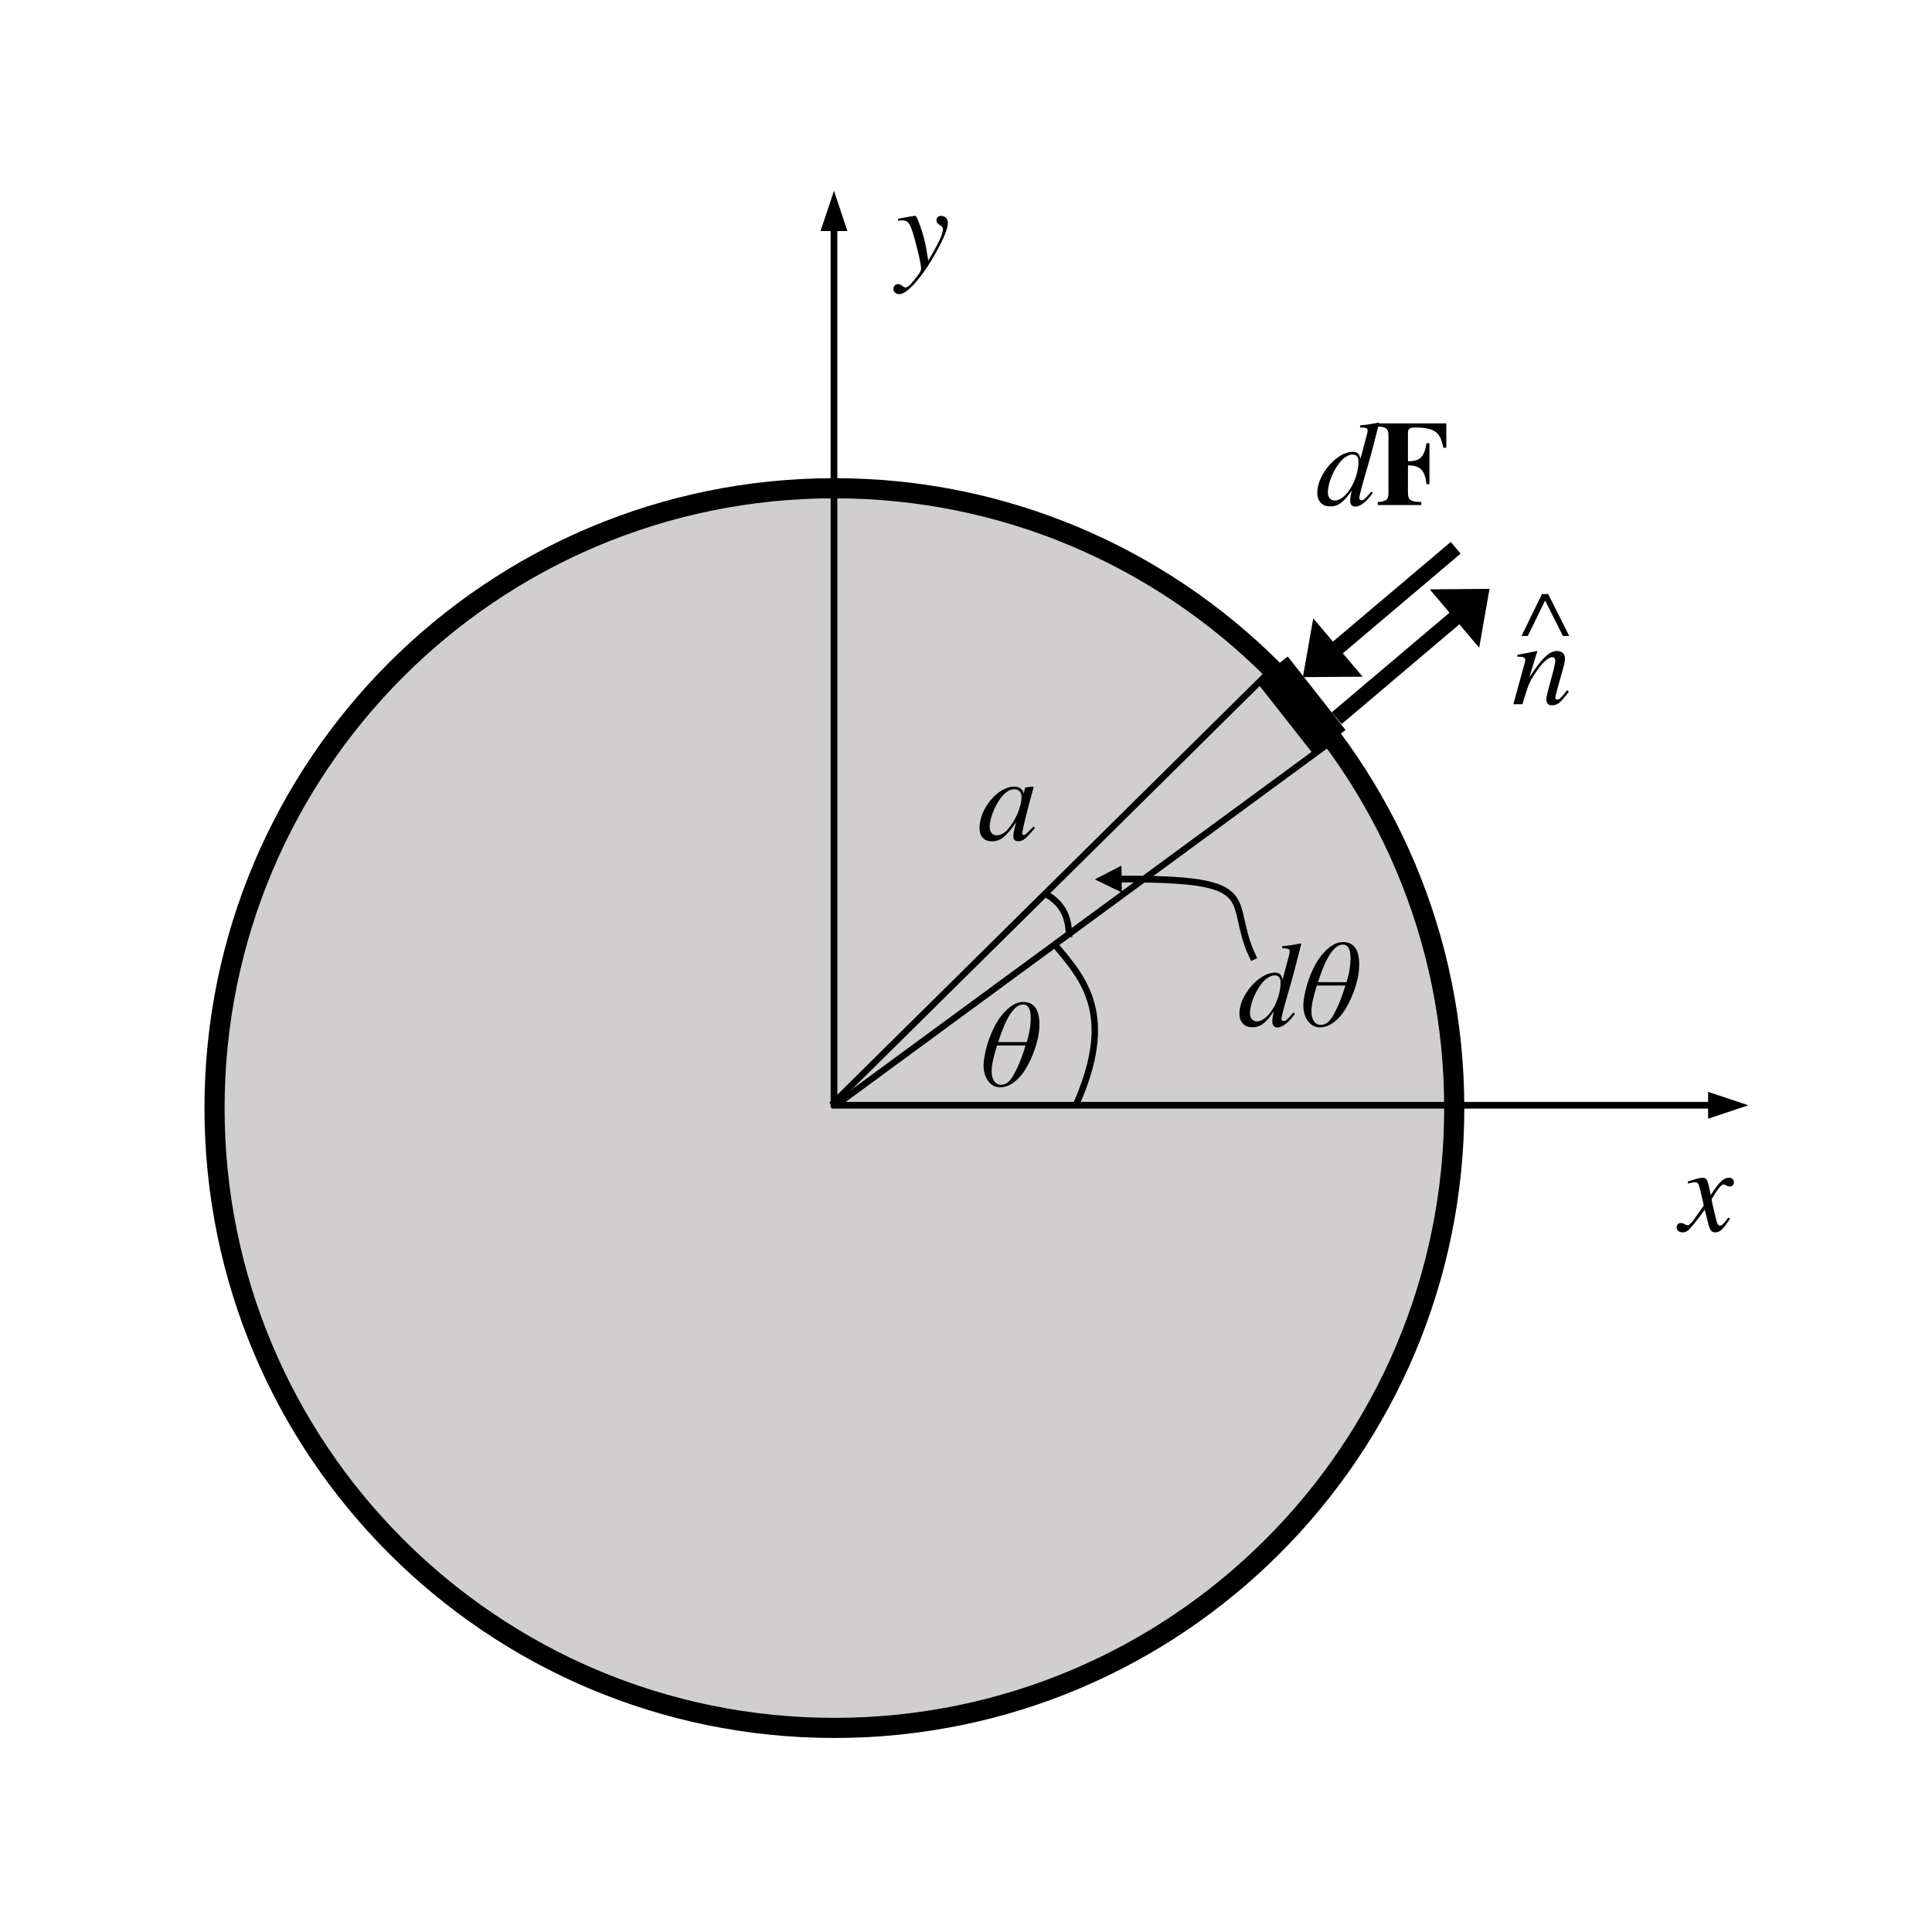 <?xml version="1.0" encoding="UTF-8"?>
<svg xmlns="http://www.w3.org/2000/svg" xmlns:xlink="http://www.w3.org/1999/xlink" width="288pt" height="288pt" viewBox="0 0 288 288" version="1.2">
<defs>
<g>
<symbol overflow="visible" id="glyph0-0">
<path style="stroke:none;" d=""/>
</symbol>
<symbol overflow="visible" id="glyph0-1">
<path style="stroke:none;" d="M 0.266 -7.219 C 0.484 -7.266 0.625 -7.281 0.828 -7.281 C 1.562 -7.281 1.906 -7 2.266 -6.016 C 2.766 -4.688 3.703 -0.828 3.703 -0.141 C 3.703 0.141 3.562 0.438 3.312 0.781 C 2.812 1.438 2.391 1.953 2.188 2.188 C 1.797 2.578 1.609 2.719 1.375 2.719 C 1.25 2.719 1.141 2.672 0.938 2.531 C 0.672 2.312 0.484 2.219 0.266 2.219 C -0.125 2.219 -0.438 2.531 -0.438 2.922 C -0.438 3.391 -0.047 3.719 0.484 3.719 C 1.641 3.719 3.984 1.031 5.953 -2.562 C 7.172 -4.781 7.688 -6.078 7.688 -6.953 C 7.688 -7.5 7.234 -7.953 6.688 -7.953 C 6.281 -7.953 5.984 -7.688 5.984 -7.281 C 5.984 -7 6.125 -6.812 6.484 -6.578 C 6.828 -6.391 6.953 -6.219 6.953 -5.969 C 6.953 -5.25 6.312 -3.859 4.766 -1.297 L 4.406 -3.391 C 4.125 -5 3.125 -7.953 2.844 -7.953 L 2.781 -7.953 C 2.734 -7.938 2.688 -7.938 2.609 -7.938 C 2.469 -7.922 1.797 -7.812 0.844 -7.625 C 0.75 -7.609 0.516 -7.562 0.266 -7.516 Z M 0.266 -7.219 "/>
</symbol>
<symbol overflow="visible" id="glyph0-2">
<path style="stroke:none;" d="M 8.359 -1.984 L 7.859 -1.484 C 7.281 -0.906 7.094 -0.734 6.922 -0.734 C 6.781 -0.734 6.672 -0.844 6.672 -0.969 C 6.672 -1.328 7.422 -4.438 8.281 -7.516 C 8.328 -7.703 8.344 -7.734 8.391 -7.891 L 8.266 -7.953 L 7.156 -7.828 L 7.109 -7.766 L 6.906 -6.906 C 6.766 -7.578 6.234 -7.953 5.469 -7.953 C 3.062 -7.953 0.312 -4.672 0.312 -1.797 C 0.312 -0.547 0.984 0.203 2.141 0.203 C 3.406 0.203 4.188 -0.391 5.766 -2.625 C 5.391 -1.156 5.359 -1.016 5.359 -0.562 C 5.359 -0.031 5.578 0.188 6.078 0.188 C 6.797 0.188 7.234 -0.156 8.578 -1.797 Z M 5.578 -7.562 C 6.188 -7.516 6.578 -7.094 6.578 -6.453 C 6.578 -4.938 5.656 -2.812 4.438 -1.484 C 4 -0.984 3.391 -0.688 2.859 -0.688 C 2.219 -0.688 1.828 -1.188 1.828 -2.016 C 1.828 -3.031 2.484 -4.844 3.281 -5.984 C 4 -7.031 4.828 -7.609 5.578 -7.562 Z M 5.578 -7.562 "/>
</symbol>
<symbol overflow="visible" id="glyph0-3">
<path style="stroke:none;" d="M 1.719 -5.469 L 4.297 -10.75 L 6.953 -5.469 L 7.891 -5.469 L 4.75 -11.719 L 3.828 -11.719 L 0.781 -5.469 Z M 1.719 -5.469 "/>
</symbol>
<symbol overflow="visible" id="glyph1-0">
<path style="stroke:none;" d=""/>
</symbol>
<symbol overflow="visible" id="glyph1-1">
<path style="stroke:none;" d="M 7.234 -2 C 7.094 -1.844 7 -1.734 6.844 -1.516 C 6.422 -0.969 6.203 -0.797 6 -0.797 C 5.734 -0.797 5.578 -1.031 5.453 -1.531 C 5.406 -1.734 5.406 -1.766 5.375 -1.812 C 4.938 -3.656 4.734 -4.484 4.734 -4.75 C 5.547 -6.156 6.172 -6.938 6.5 -6.938 C 6.609 -6.938 6.766 -6.875 6.938 -6.781 C 7.141 -6.656 7.266 -6.625 7.438 -6.625 C 7.797 -6.625 8.047 -6.891 8.047 -7.266 C 8.047 -7.672 7.734 -7.938 7.312 -7.938 C 6.516 -7.938 5.844 -7.297 4.594 -5.359 L 4.391 -6.359 C 4.141 -7.578 3.938 -7.938 3.453 -7.938 C 3.047 -7.938 2.469 -7.797 1.344 -7.422 C 1.234 -7.375 1.234 -7.375 1.156 -7.344 L 1.219 -7.078 C 1.922 -7.25 2.047 -7.266 2.234 -7.266 C 2.688 -7.266 2.797 -7.109 3.047 -6.031 L 3.562 -3.812 L 2.094 -1.703 C 1.703 -1.172 1.375 -0.844 1.172 -0.844 C 1.062 -0.844 0.875 -0.906 0.703 -1.016 C 0.469 -1.141 0.281 -1.188 0.125 -1.188 C -0.234 -1.188 -0.484 -0.922 -0.484 -0.562 C -0.484 -0.094 -0.141 0.203 0.406 0.203 C 0.969 0.203 1.188 0.031 2.094 -1.047 C 2.578 -1.641 2.969 -2.172 3.703 -3.172 L 4.25 -1.016 C 4.484 -0.078 4.719 0.203 5.297 0.203 C 5.969 0.203 6.438 -0.234 7.484 -1.859 Z M 7.234 -2 "/>
</symbol>
<symbol overflow="visible" id="glyph1-2">
<path style="stroke:none;" d="M 8.328 -2 C 7.344 -0.859 7.156 -0.719 6.859 -0.719 C 6.672 -0.719 6.531 -0.859 6.531 -1.078 C 6.531 -1.375 7.094 -3.484 7.703 -5.516 C 8.125 -6.953 8.484 -8.266 9.484 -12.203 L 9.391 -12.297 C 8.453 -12.094 7.812 -12 6.641 -11.875 L 6.641 -11.578 C 7.625 -11.531 7.766 -11.484 7.766 -11.109 C 7.766 -10.859 7.734 -10.797 7.484 -9.844 L 6.703 -6.891 C 6.547 -7.656 6.234 -7.938 5.531 -7.938 C 3.188 -7.938 0.266 -4.547 0.266 -1.859 C 0.266 -0.578 0.984 0.203 2.156 0.203 C 3.391 0.203 4.172 -0.375 5.406 -2.172 C 5.203 -1.266 5.172 -0.984 5.172 -0.578 C 5.172 -0.094 5.469 0.234 5.922 0.234 C 6.672 0.234 7.625 -0.5 8.547 -1.812 Z M 5.594 -7.531 C 6.141 -7.484 6.406 -7.141 6.406 -6.5 C 6.406 -3.766 4.531 -0.672 2.875 -0.672 C 2.25 -0.672 1.844 -1.141 1.844 -1.859 C 1.844 -3.328 2.734 -5.438 3.922 -6.703 C 4.422 -7.219 5.094 -7.562 5.594 -7.531 Z M 5.594 -7.531 "/>
</symbol>
<symbol overflow="visible" id="glyph1-3">
<path style="stroke:none;" d="M 8.281 -2.109 C 7.312 -0.875 7.094 -0.688 6.797 -0.688 C 6.641 -0.688 6.516 -0.812 6.516 -0.969 C 6.516 -1.109 6.594 -1.453 6.766 -2.109 L 7.797 -5.812 C 7.891 -6.188 7.953 -6.594 7.953 -6.844 C 7.953 -7.5 7.469 -7.938 6.766 -7.938 C 5.609 -7.938 4.484 -6.844 2.625 -3.984 L 3.828 -7.906 L 3.781 -7.938 C 2.828 -7.734 2.438 -7.672 0.859 -7.375 L 0.859 -7.094 C 1.781 -7.078 2.016 -6.969 2.016 -6.609 C 2.016 -6.5 2 -6.391 1.984 -6.297 L 0.25 0 L 1.609 0 C 2.453 -2.844 2.609 -3.234 3.406 -4.469 C 4.484 -6.125 5.406 -7.016 6.062 -7.016 C 6.344 -7.016 6.5 -6.828 6.5 -6.5 C 6.5 -6.281 6.391 -5.688 6.25 -5.125 L 5.453 -2.156 C 5.219 -1.219 5.172 -0.984 5.172 -0.812 C 5.172 -0.125 5.422 0.156 6.016 0.156 C 6.828 0.156 7.266 -0.203 8.531 -1.875 Z M 8.281 -2.109 "/>
</symbol>
<symbol overflow="visible" id="glyph2-0">
<path style="stroke:none;" d="M 2.5 0 L 2.5 -11.25 L 11.5 -11.25 L 11.5 0 Z M 2.781 -0.281 L 11.219 -0.281 L 11.219 -10.969 L 2.781 -10.969 Z M 2.781 -0.281 "/>
</symbol>
<symbol overflow="visible" id="glyph2-1">
<path style="stroke:none;" d="M 6.688 -12.5 C 8.312 -12.5 9.125 -11.383 9.125 -9.156 C 9.125 -7.801 8.797 -6.305 8.141 -4.672 C 7.484 -3.035 6.727 -1.812 5.875 -1 C 5.031 -0.188 4.16 0.219 3.266 0.219 C 2.535 0.219 1.941 -0.094 1.484 -0.719 C 1.023 -1.344 0.797 -2.125 0.797 -3.062 C 0.797 -3.656 0.926 -4.477 1.188 -5.531 C 1.445 -6.594 1.844 -7.66 2.375 -8.734 C 2.906 -9.805 3.566 -10.703 4.359 -11.422 C 5.148 -12.141 5.926 -12.5 6.688 -12.5 Z M 7.234 -6.516 C 7.629 -7.754 7.828 -8.957 7.828 -10.125 C 7.828 -11.457 7.445 -12.125 6.688 -12.125 C 6.031 -12.125 5.379 -11.625 4.734 -10.625 C 4.098 -9.625 3.516 -8.254 2.984 -6.516 Z M 2.812 -6.016 C 2.27 -4.336 2 -3.051 2 -2.156 C 2 -1.57 2.117 -1.094 2.359 -0.719 C 2.598 -0.344 2.957 -0.156 3.438 -0.156 C 3.832 -0.156 4.203 -0.312 4.547 -0.625 C 4.891 -0.938 5.289 -1.57 5.75 -2.531 C 6.219 -3.5 6.656 -4.66 7.062 -6.016 Z M 2.812 -6.016 "/>
</symbol>
<symbol overflow="visible" id="glyph3-0">
<path style="stroke:none;" d=""/>
</symbol>
<symbol overflow="visible" id="glyph3-1">
<path style="stroke:none;" d="M 0.281 -11.719 C 1.5 -11.656 1.859 -11.391 1.875 -10.438 L 1.875 -1.734 C 1.844 -0.781 1.578 -0.562 0.281 -0.453 L 0.281 0 L 6.766 0 L 6.766 -0.453 C 5.172 -0.5 4.828 -0.719 4.781 -1.734 L 4.781 -5.922 C 6.625 -5.891 7.297 -5.219 7.547 -3.125 L 7.984 -3.125 L 7.984 -9.219 L 7.547 -9.219 C 7.219 -7.156 6.594 -6.531 4.781 -6.531 L 4.781 -10.703 C 4.781 -11.391 5.016 -11.562 5.938 -11.562 C 7.594 -11.562 8.672 -11.25 9.219 -10.625 C 9.609 -10.172 9.812 -9.688 10.062 -8.547 L 10.5 -8.547 L 10.5 -12.172 L 0.281 -12.172 Z M 0.281 -11.719 "/>
</symbol>
</g>
</defs>
<g id="surface1">
<rect x="0" y="0" width="288" height="288" style="fill:rgb(100%,100%,100%);fill-opacity:1;stroke:none;"/>
<g style="fill:rgb(0%,0%,0%);fill-opacity:1;">
  <use xlink:href="#glyph0-1" x="133.61" y="40.13"/>
</g>
<path style="fill-rule:evenodd;fill:rgb(81.599%,80.8%,80.8%);fill-opacity:1;stroke-width:3;stroke-linecap:butt;stroke-linejoin:miter;stroke:rgb(0%,0%,0%);stroke-opacity:1;stroke-miterlimit:10;" d="M 31.98 122.82 C 31.98 173.852 73.348 215.219 124.379 215.219 C 175.41 215.219 216.781 173.852 216.781 122.82 C 216.781 71.789 175.41 30.422 124.379 30.422 C 73.348 30.422 31.98 71.789 31.98 122.82 Z M 31.98 122.82 " transform="matrix(1,0,0,-1,0,288)"/>
<path style=" stroke:none;fill-rule:nonzero;fill:rgb(0%,0%,0%);fill-opacity:1;" d="M 124.82 165.102 L 124.82 33.441 L 123.82 33.441 L 123.82 165.102 Z M 126.32 34.441 L 124.32 28.441 L 122.32 34.441 Z M 126.32 34.441 "/>
<path style=" stroke:none;fill-rule:nonzero;fill:rgb(0%,0%,0%);fill-opacity:1;" d="M 123.961 165.262 L 255.621 165.262 L 255.621 164.262 L 123.961 164.262 Z M 254.621 166.762 L 260.621 164.762 L 254.621 162.762 Z M 254.621 166.762 "/>
<g style="fill:rgb(0%,0%,0%);fill-opacity:1;">
  <use xlink:href="#glyph1-1" x="250.42" y="183.5"/>
</g>
<path style="fill:none;stroke-width:0.96;stroke-linecap:butt;stroke-linejoin:miter;stroke:rgb(0%,0%,0%);stroke-opacity:1;stroke-miterlimit:10;" d="M 123.961 123.289 L 189.672 188.281 " transform="matrix(1,0,0,-1,0,288)"/>
<g style="fill:rgb(0%,0%,0%);fill-opacity:1;">
  <use xlink:href="#glyph0-2" x="145.7" y="125.21"/>
</g>
<path style="fill:none;stroke-width:0.96;stroke-linecap:butt;stroke-linejoin:miter;stroke:rgb(0%,0%,0%);stroke-opacity:1;stroke-miterlimit:10;" d="M 124.68 123.32 L 198.289 177.359 " transform="matrix(1,0,0,-1,0,288)"/>
<g style="fill:rgb(0%,0%,0%);fill-opacity:1;">
  <use xlink:href="#glyph2-1" x="145.82" y="161.86"/>
</g>
<g style="fill:rgb(0%,0%,0%);fill-opacity:1;">
  <use xlink:href="#glyph1-2" x="184.49" y="152.93"/>
</g>
<g style="fill:rgb(0%,0%,0%);fill-opacity:1;">
  <use xlink:href="#glyph2-1" x="193.49" y="152.93"/>
</g>
<path style="fill:none;stroke-width:0.96;stroke-linecap:butt;stroke-linejoin:miter;stroke:rgb(0%,0%,0%);stroke-opacity:1;stroke-miterlimit:10;" d="M 157.199 147.238 C 161.75 141.898 166.309 136.559 160.371 123.238 " transform="matrix(1,0,0,-1,0,288)"/>
<path style="fill:none;stroke-width:6;stroke-linecap:butt;stroke-linejoin:miter;stroke:rgb(0%,0%,0%);stroke-opacity:1;stroke-miterlimit:10;" d="M 189.602 188.281 L 198.219 177.328 " transform="matrix(1,0,0,-1,0,288)"/>
<path style="fill:none;stroke-width:0.96;stroke-linecap:butt;stroke-linejoin:miter;stroke:rgb(0%,0%,0%);stroke-opacity:1;stroke-miterlimit:10;" d="M 155.762 154.801 C 158.488 153.34 159.359 151.18 159.359 148.32 " transform="matrix(1,0,0,-1,0,288)"/>
<g style="fill:rgb(0%,0%,0%);fill-opacity:1;">
  <use xlink:href="#glyph1-2" x="196.1" y="75.29"/>
</g>
<g style="fill:rgb(0%,0%,0%);fill-opacity:1;">
  <use xlink:href="#glyph3-1" x="205.1" y="75.29"/>
</g>
<path style=" stroke:none;fill-rule:nonzero;fill:rgb(0%,0%,0%);fill-opacity:1;" d="M 186.512 143.25 L 186.102 142.391 L 185.738 141.559 L 185.449 140.75 L 185.199 139.988 L 184.828 138.57 L 184.539 137.301 L 184.551 137.301 L 184.281 136.172 L 184.289 136.211 L 183.98 135.191 L 184 135.25 L 183.801 134.789 L 183.809 134.828 L 183.578 134.398 L 183.621 134.461 L 183.32 134.059 L 183.359 134.102 L 183.02 133.73 L 183.07 133.781 L 182.66 133.441 L 182.699 133.48 L 182.219 133.16 L 182.27 133.191 L 181.711 132.898 L 181.75 132.922 L 181.102 132.672 L 181.129 132.68 L 180.379 132.449 L 180.422 132.461 L 179.559 132.25 L 179.578 132.262 L 178.602 132.078 L 178.621 132.078 L 177.52 131.93 L 177.531 131.93 L 176.301 131.809 L 176.309 131.809 L 174.93 131.711 L 174.941 131.711 L 173.41 131.629 L 173.422 131.629 L 171.73 131.578 L 169.871 131.551 L 169.879 131.551 L 168.879 131.539 L 167.84 131.539 L 167.852 131.539 L 166.199 131.551 L 166.199 130.551 L 167.84 130.539 L 168.891 130.539 L 169.891 130.551 L 171.75 130.578 L 173.461 130.629 L 175 130.711 L 176.391 130.809 L 177.641 130.941 L 178.77 131.09 L 179.77 131.281 L 180.66 131.488 L 181.449 131.73 L 182.141 132 L 182.75 132.309 L 183.27 132.648 L 183.73 133.031 L 184.109 133.441 L 184.441 133.891 L 184.699 134.371 L 184.922 134.871 L 185.25 135.93 L 185.52 137.078 L 185.809 138.34 L 185.801 138.32 L 186.172 139.719 L 186.16 139.691 L 186.398 140.43 L 186.398 140.422 L 186.68 141.199 L 186.672 141.18 L 187.012 141.988 L 187.012 141.969 L 187.41 142.828 Z M 167.23 133.039 L 163.199 131.09 L 167.172 129.039 Z M 167.23 133.039 "/>
<g style="fill:rgb(0%,0%,0%);fill-opacity:1;">
  <use xlink:href="#glyph1-3" x="225.34" y="104.98"/>
</g>
<g style="fill:rgb(0%,0%,0%);fill-opacity:1;">
  <use xlink:href="#glyph0-3" x="226.03" y="100.27"/>
</g>
<path style=" stroke:none;fill-rule:nonzero;fill:rgb(0%,0%,0%);fill-opacity:1;" d="M 200 107.93 L 218.422 92.328 L 216.949 90.59 L 198.52 106.18 Z M 220.5 96.551 L 222.039 87.781 L 213.129 87.852 Z M 220.5 96.551 "/>
<path style=" stroke:none;fill-rule:nonzero;fill:rgb(0%,0%,0%);fill-opacity:1;" d="M 216.262 80.789 L 197.828 96.379 L 199.309 98.121 L 217.73 82.531 Z M 195.762 92.172 L 194.219 100.941 L 203.121 100.871 Z M 195.762 92.172 "/>
</g>
</svg>

